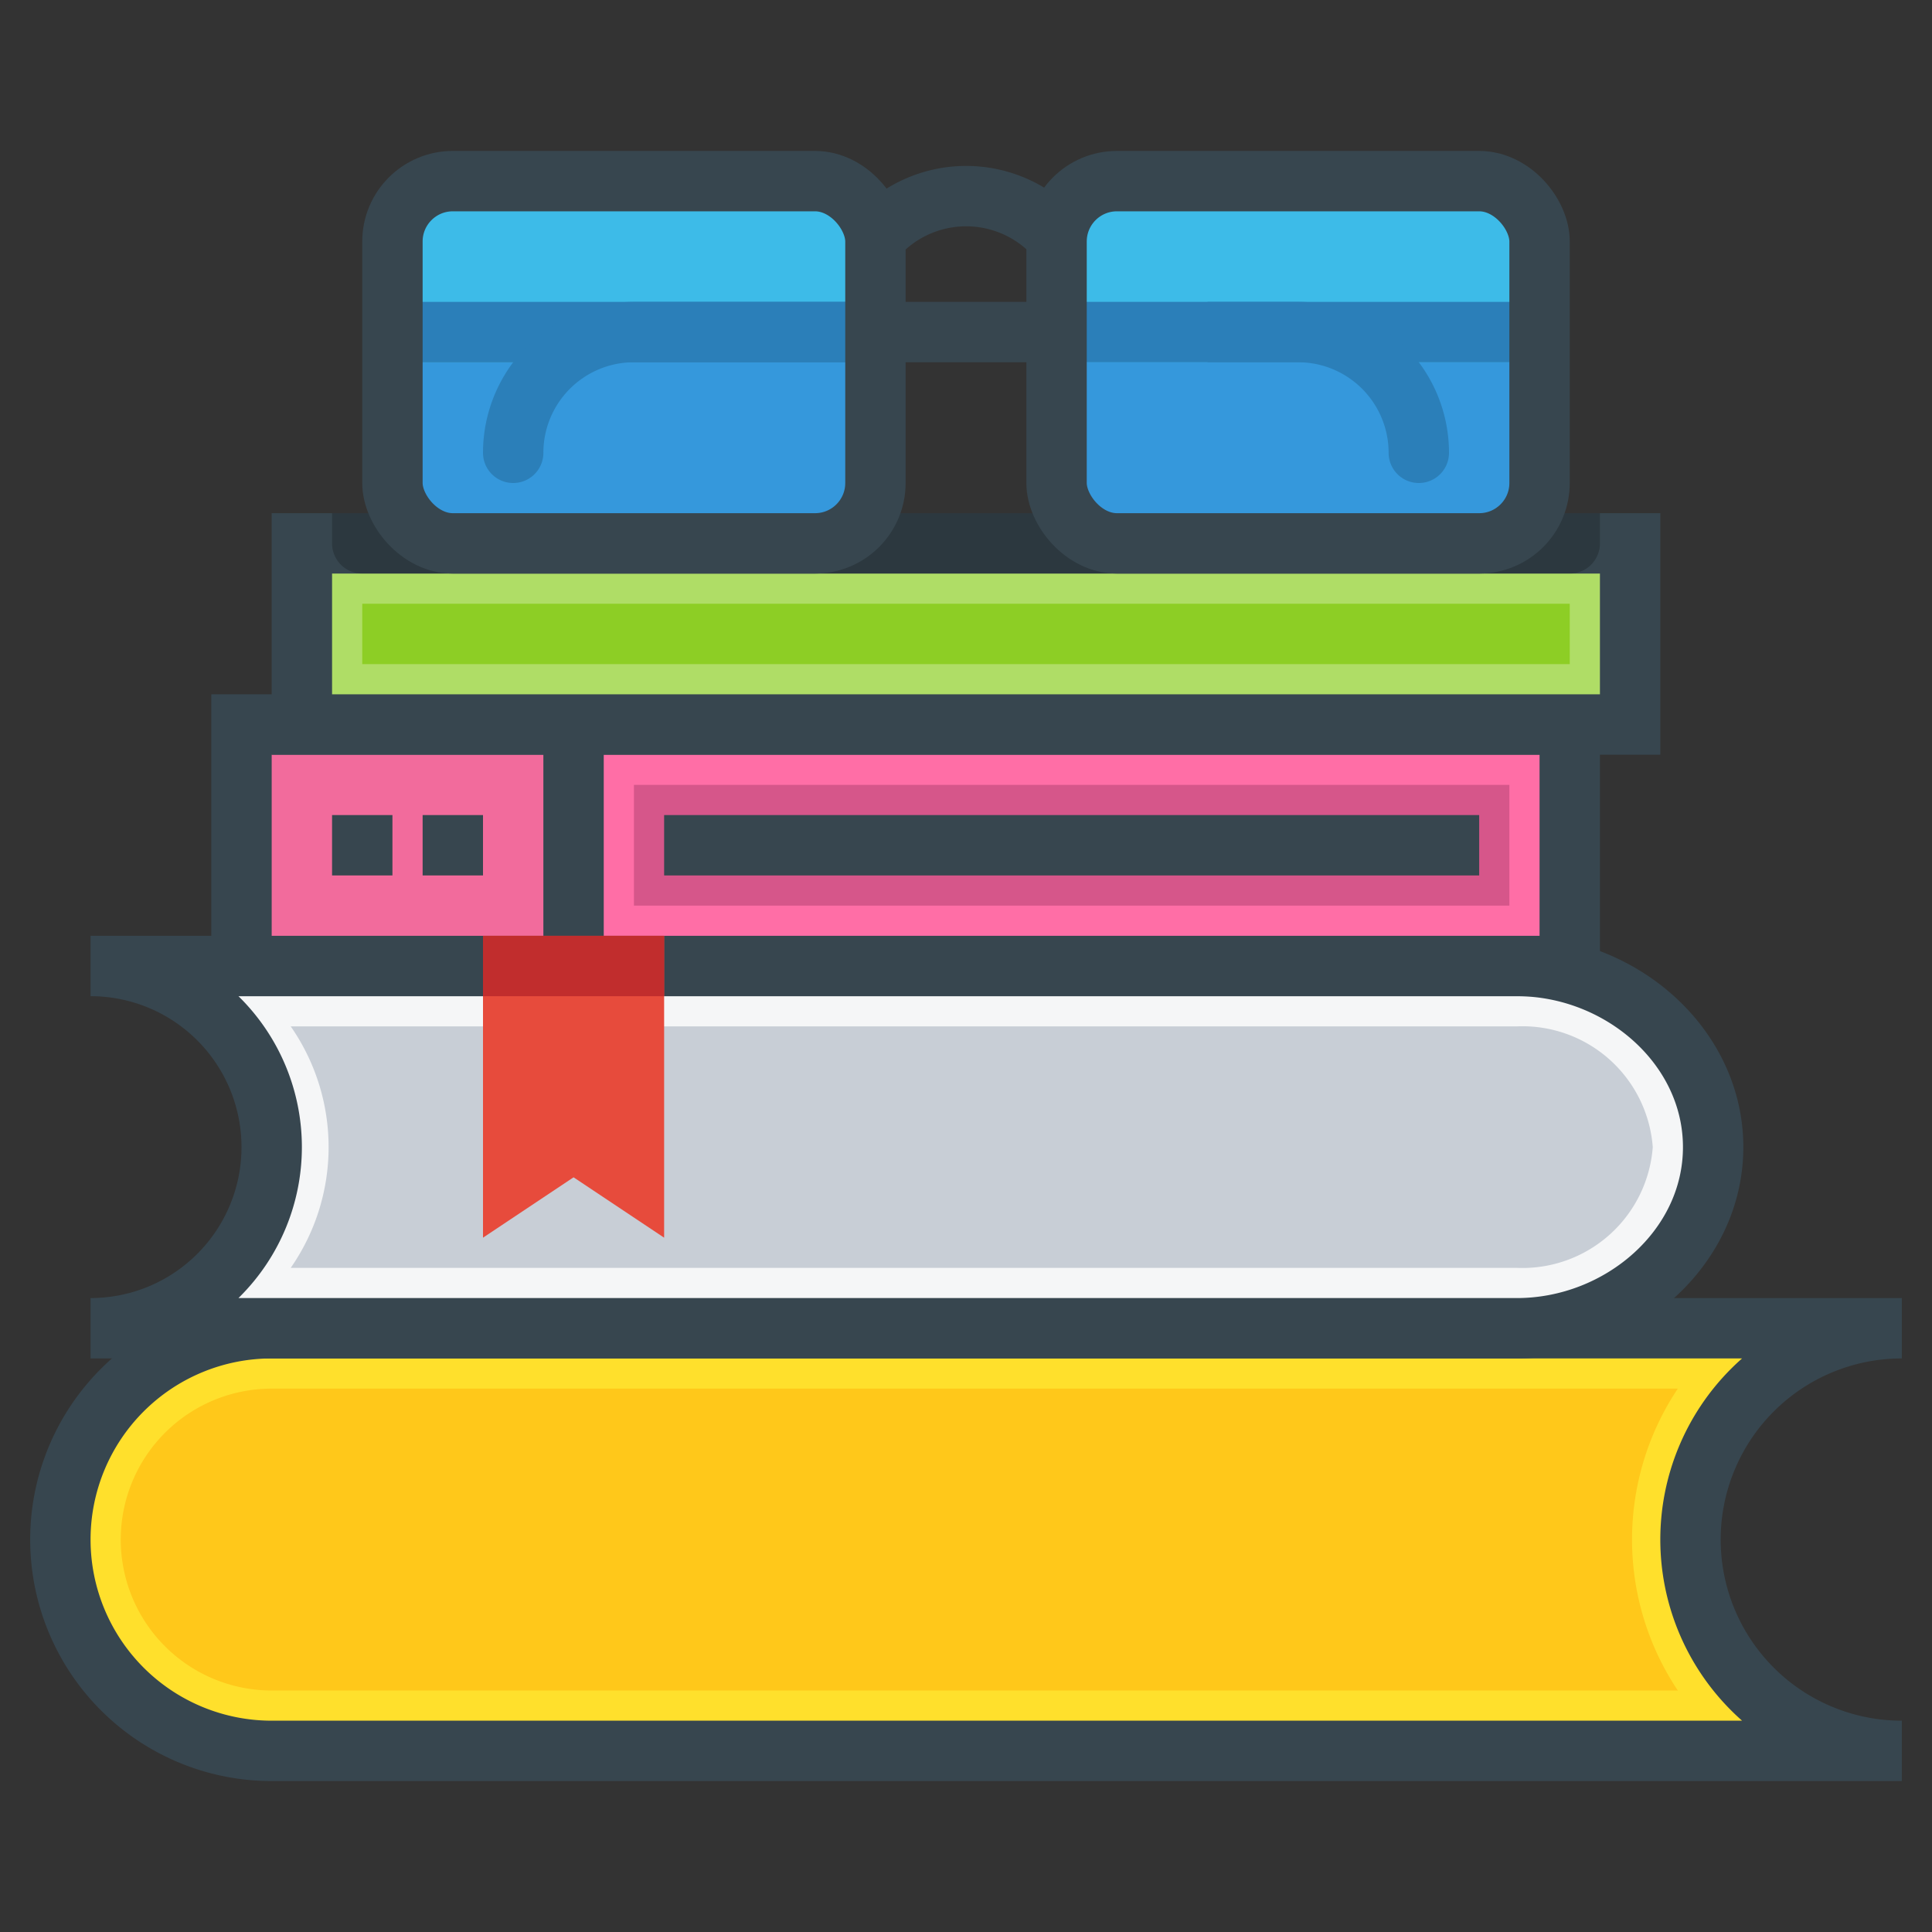 <svg id="icons" xmlns="http://www.w3.org/2000/svg" viewBox="0 0 64 64"><rect x="0" y="0" width="64" height="64" fill="#333333" stroke="none"/><title>stack-books-glasses</title><g id="stack-books-glasses"><path d="M63,58a7,7,0,0,1,0-14H9a7,7,0,0,0-7,7H2a7,7,0,0,0,7,7Z" fill="#ffe02c"/><path d="M9,56A5,5,0,0,1,9,46H55.58a9,9,0,0,0,0,10Z" fill="#ffc81a"/><path d="M63,58a7,7,0,0,1,0-14H9a7,7,0,0,0-7,7H2a7,7,0,0,0,7,7Z" fill="none" stroke="#37464f" stroke-miterlimit="10" stroke-width="2"/><path d="M4,32c3.39,0,4.89,2.7,4.89,6S7.39,44,4,44H50.25c3.42,0,6.5-2.64,6.5-6h0c0-3.36-3.08-6-6.5-6Z" fill="#f5f6f7"/><path d="M9.63,42a7,7,0,0,0,0-8H50.25a4.33,4.33,0,0,1,4.5,4,4.33,4.33,0,0,1-4.5,4Z" fill="#c8ced6"/><path d="M3,32A6,6,0,0,1,3,44H50.25c3.42,0,6.5-2.64,6.5-6h0c0-3.36-3.08-6-6.5-6Z" fill="none" stroke="#37464f" stroke-miterlimit="10" stroke-width="2"/><rect x="19" y="24" width="33" height="8" fill="#ff6ea6"/><rect x="21" y="26" width="29" height="4" fill="#d6568a"/><rect x="8" y="24" width="11" height="8" fill="#f26b9c"/><rect x="8" y="24" width="44" height="8" fill="none" stroke="#37464f" stroke-miterlimit="10" stroke-width="2"/><line x1="19" y1="24" x2="19" y2="32" fill="none" stroke="#37464f" stroke-miterlimit="10" stroke-width="2"/><line x1="12" y1="27" x2="12" y2="29" fill="none" stroke="#37464f" stroke-miterlimit="10" stroke-width="2"/><line x1="15" y1="27" x2="15" y2="29" fill="none" stroke="#37464f" stroke-miterlimit="10" stroke-width="2"/><line x1="22" y1="28" x2="49" y2="28" fill="none" stroke="#37464f" stroke-miterlimit="10" stroke-width="2"/><rect x="10" y="18" width="44" height="6" fill="#afdd66"/><rect x="12" y="20" width="40" height="2" fill="#8dce25"/><rect x="10" y="18" width="44" height="6" fill="none" stroke="#37464f" stroke-miterlimit="10" stroke-width="2"/><polygon points="22 41 19 39 16 41 16 31 22 31 22 41" fill="#e74b3c"/><rect x="16" y="31" width="6" height="2" fill="#c12d2d"/><path d="M11,17H53a0,0,0,0,1,0,0v1a1,1,0,0,1-1,1H12a1,1,0,0,1-1-1V17A0,0,0,0,1,11,17Z" opacity="0.2"/><rect x="35" y="6" width="16" height="12" rx="2" ry="2" fill="#3598dc"/><path d="M29,12v4a2,2,0,0,1-2,2H15a2,2,0,0,1-2-2V12" fill="#3598dc"/><path d="M13,12V8a2,2,0,0,1,2-2H27a2,2,0,0,1,2,2v4Z" fill="#3dbbe8"/><path d="M35,12V8a2,2,0,0,1,2-2H49a2,2,0,0,1,2,2v4Z" fill="#3dbbe8"/><path d="M28.88,8a4,4,0,0,1,6.25,0" fill="none" stroke="#37464f" stroke-miterlimit="10" stroke-width="2"/><line x1="13" y1="11" x2="29" y2="11" fill="none" stroke="#2b7fb9" stroke-miterlimit="10" stroke-width="2"/><line x1="51" y1="11" x2="40" y2="11" fill="none" stroke="#2b7fb9" stroke-miterlimit="10" stroke-width="2"/><path d="M35,11h8a4,4,0,0,1,4,4h0" fill="none" stroke="#2b7fb9" stroke-linecap="round" stroke-miterlimit="10" stroke-width="2"/><path d="M29,11H21a4,4,0,0,0-4,4h0" fill="none" stroke="#2b7fb9" stroke-linecap="round" stroke-miterlimit="10" stroke-width="2"/><rect x="13" y="6" width="16" height="12" rx="2" ry="2" fill="none" stroke="#37464f" stroke-miterlimit="10" stroke-width="2"/><rect x="35" y="6" width="16" height="12" rx="2" ry="2" fill="none" stroke="#37464f" stroke-miterlimit="10" stroke-width="2"/><line x1="29" y1="11" x2="35" y2="11" fill="none" stroke="#37464f" stroke-miterlimit="10" stroke-width="2"/></g></svg>